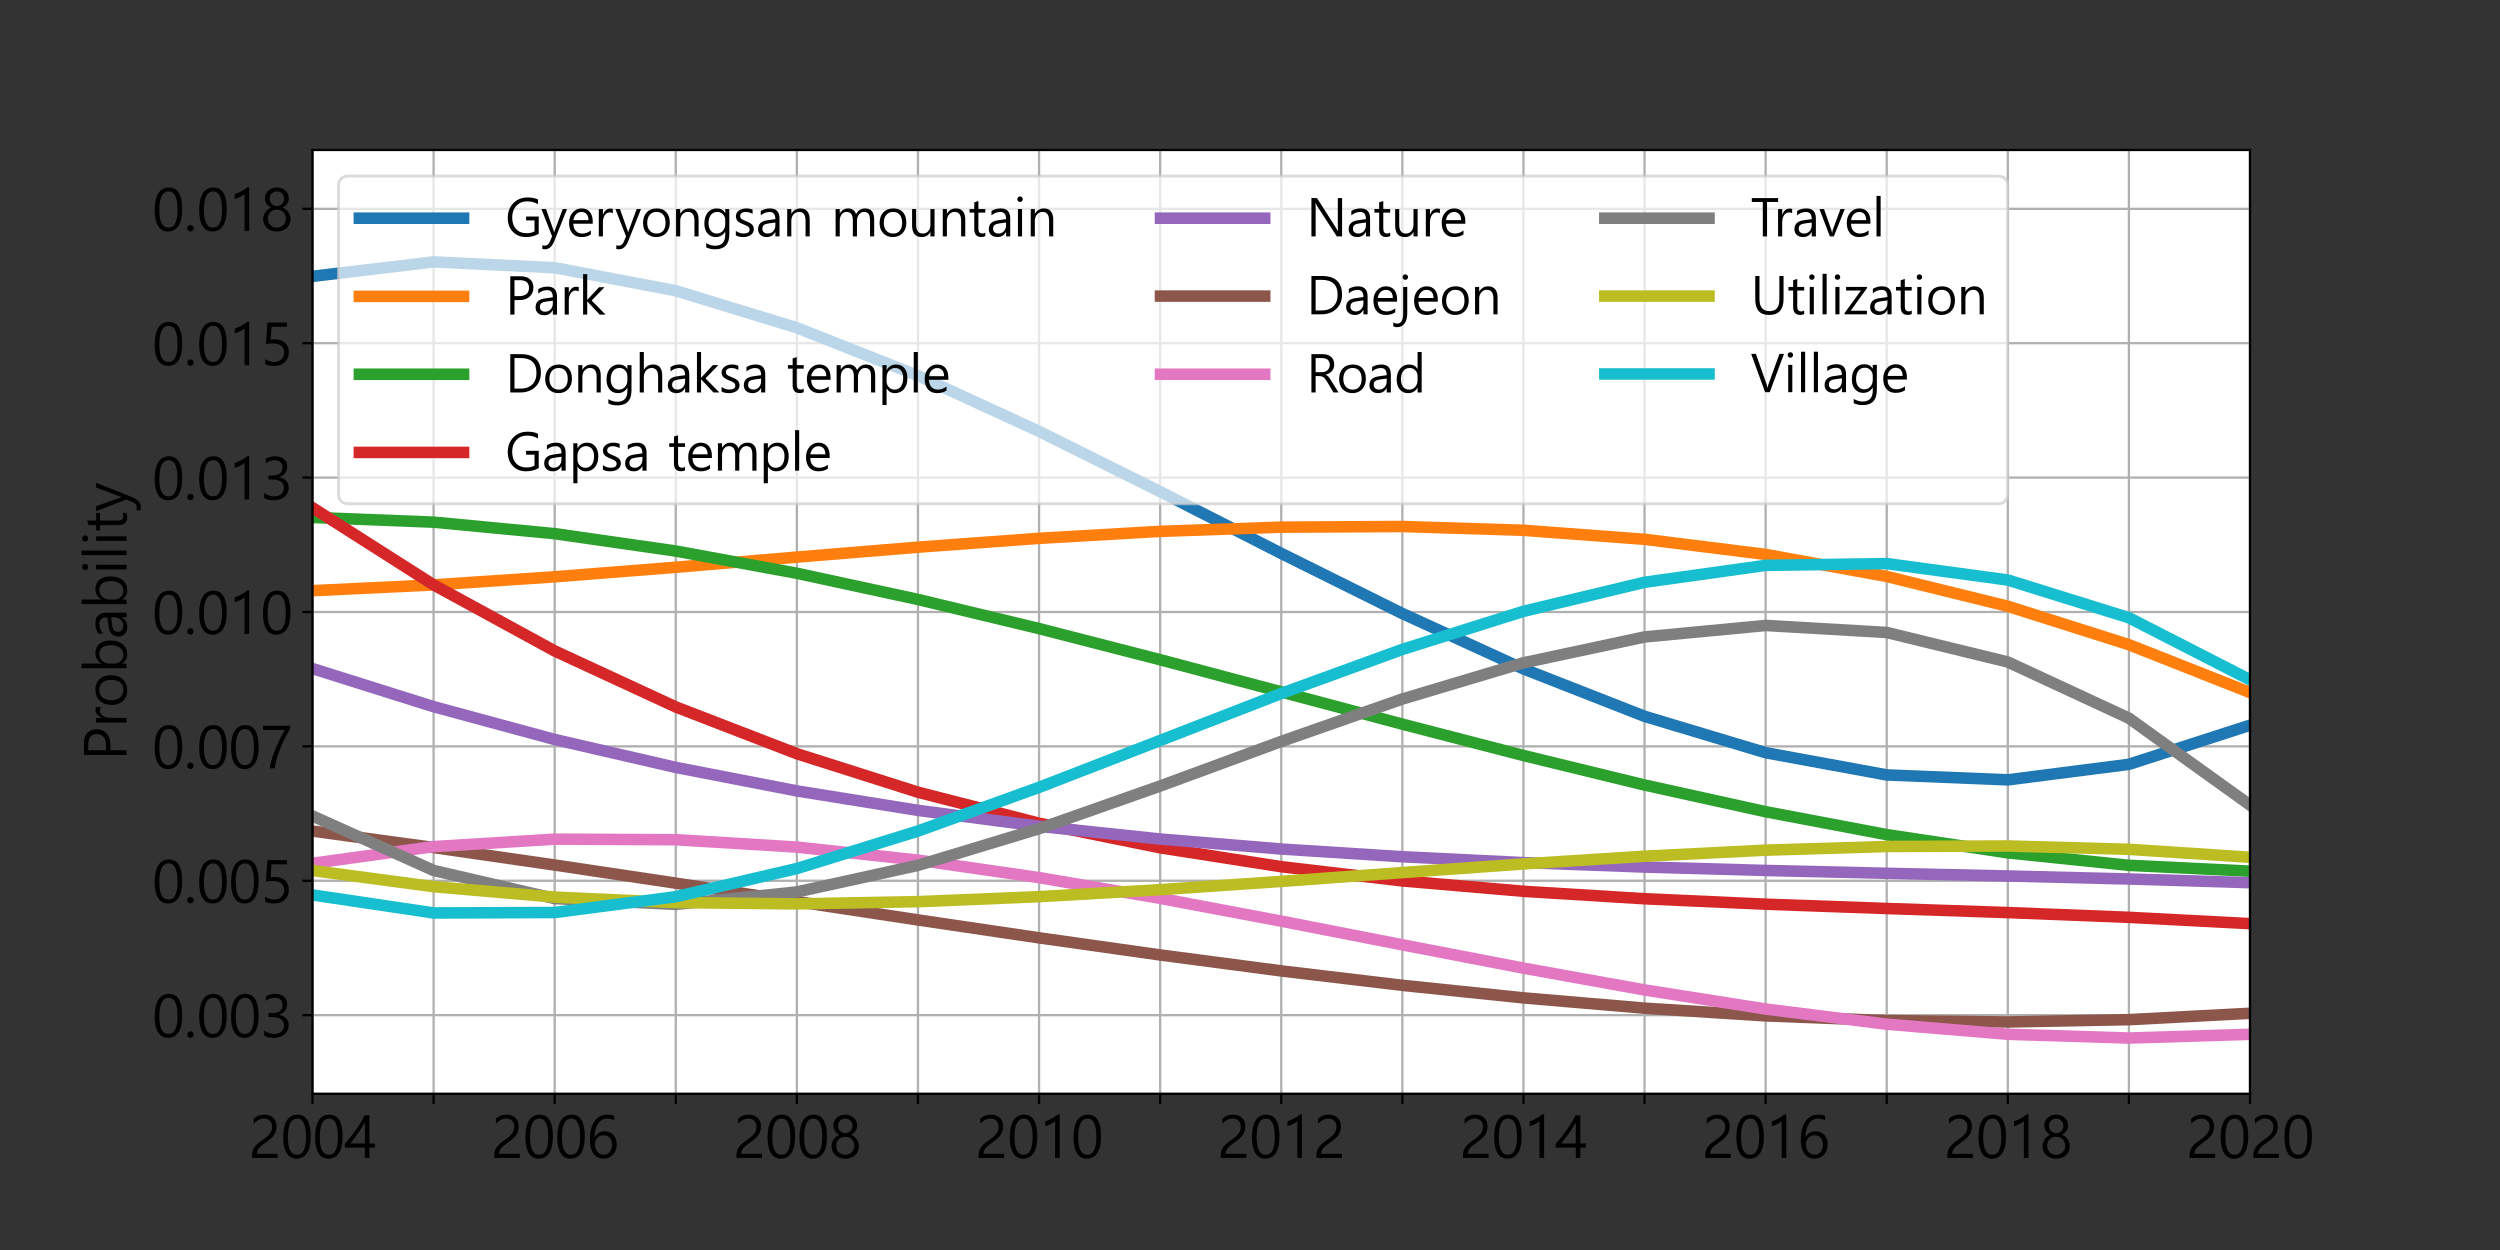 <?xml version="1.0" encoding="utf-8" standalone="no"?>
<!DOCTYPE svg PUBLIC "-//W3C//DTD SVG 1.1//EN"
  "http://www.w3.org/Graphics/SVG/1.1/DTD/svg11.dtd">
<svg xmlns:xlink="http://www.w3.org/1999/xlink" width="864pt" height="432pt" viewBox="0 0 864 432" xmlns="http://www.w3.org/2000/svg" version="1.1">
 <rect x="0" y="0" width="864" height="432" fill="#333333" stroke="none"/>
 <defs>
  <style type="text/css">*{stroke-linejoin: round; stroke-linecap: butt}</style>
 </defs>
 <g id="figure_1">
  <g id="patch_1">
   <path d="M 0 432 
L 864 432 
L 864 0 
L 0 0 
L 0 432 
z
" style="fill: none"/>
  </g>
  <g id="axes_1">
   <g id="patch_2">
    <path d="M 108 378 
L 777.6 378 
L 777.6 51.84 
L 108 51.84 
z
" style="fill: #ffffff"/>
   </g>
   <g id="matplotlib.axis_1">
    <g id="xtick_1">
     <g id="line2d_1">
      <path d="M 108 378 
L 108 51.84 
" clip-path="url(#p8030ba2016)" style="fill: none; stroke: #b0b0b0; stroke-width: 0.8; stroke-linecap: square"/>
     </g>
     <g id="line2d_2">
      <defs>
       <path id="m1c6e6c4abb" d="M 0 0 
L 0 3.5 
" style="stroke: #000000; stroke-width: 0.8"/>
      </defs>
      <g>
       <use xlink:href="#m1c6e6c4abb" x="108" y="378" style="stroke: #000000; stroke-width: 0.8"/>
      </g>
     </g>
     <g id="text_1">
      <!-- 2004 -->
      <g transform="translate(85.969 400.184)scale(0.2 -0.2)">
       <defs>
        <path id="MalgunGothic-32" d="M 2519 3372 
Q 2519 3784 2275 4018 
Q 2031 4253 1628 4253 
Q 1341 4253 1053 4104 
Q 766 3956 534 3697 
L 534 4234 
Q 981 4675 1691 4675 
Q 2281 4675 2642 4334 
Q 3003 3994 3003 3416 
Q 3003 2919 2772 2545 
Q 2541 2172 1984 1775 
Q 1459 1406 1254 1215 
Q 1050 1025 967 854 
Q 884 684 884 450 
L 3116 450 
L 3116 0 
L 356 0 
L 356 225 
Q 356 603 461 870 
Q 566 1138 811 1392 
Q 1056 1647 1597 2022 
Q 2091 2363 2305 2670 
Q 2519 2978 2519 3372 
z
" transform="scale(0.016)"/>
        <path id="MalgunGothic-30" d="M 278 2206 
Q 278 3425 675 4050 
Q 1072 4675 1819 4675 
Q 3253 4675 3253 2319 
Q 3253 1156 2854 539 
Q 2456 -78 1716 -78 
Q 1016 -78 647 520 
Q 278 1119 278 2206 
z
M 784 2231 
Q 784 344 1769 344 
Q 2747 344 2747 2259 
Q 2747 4250 1794 4250 
Q 784 4250 784 2231 
z
" transform="scale(0.016)"/>
        <path id="MalgunGothic-34" d="M 2703 4600 
L 2703 1563 
L 3309 1563 
L 3309 1113 
L 2703 1113 
L 2703 0 
L 2213 0 
L 2213 1113 
L 50 1113 
L 50 1534 
Q 728 2297 1295 3109 
Q 1863 3922 2172 4600 
L 2703 4600 
z
M 625 1563 
L 2213 1563 
L 2213 3831 
Q 1613 2788 959 1981 
L 625 1563 
z
" transform="scale(0.016)"/>
       </defs>
       <use xlink:href="#MalgunGothic-32"/>
       <use xlink:href="#MalgunGothic-30" x="55.078"/>
       <use xlink:href="#MalgunGothic-30" x="110.156"/>
       <use xlink:href="#MalgunGothic-34" x="165.234"/>
      </g>
     </g>
    </g>
    <g id="xtick_2">
     <g id="line2d_3">
      <path d="M 149.85 378 
L 149.85 51.84 
" clip-path="url(#p8030ba2016)" style="fill: none; stroke: #b0b0b0; stroke-width: 0.8; stroke-linecap: square"/>
     </g>
     <g id="line2d_4">
      <g>
       <use xlink:href="#m1c6e6c4abb" x="149.85" y="378" style="stroke: #000000; stroke-width: 0.8"/>
      </g>
     </g>
    </g>
    <g id="xtick_3">
     <g id="line2d_5">
      <path d="M 191.7 378 
L 191.7 51.84 
" clip-path="url(#p8030ba2016)" style="fill: none; stroke: #b0b0b0; stroke-width: 0.8; stroke-linecap: square"/>
     </g>
     <g id="line2d_6">
      <g>
       <use xlink:href="#m1c6e6c4abb" x="191.7" y="378" style="stroke: #000000; stroke-width: 0.8"/>
      </g>
     </g>
     <g id="text_2">
      <!-- 2006 -->
      <g transform="translate(169.669 400.184)scale(0.2 -0.2)">
       <defs>
        <path id="MalgunGothic-36" d="M 2981 4069 
Q 2619 4250 2228 4250 
Q 1591 4250 1228 3689 
Q 866 3128 869 2213 
L 884 2213 
Q 1203 2872 1938 2872 
Q 2547 2872 2903 2478 
Q 3259 2084 3259 1450 
Q 3259 797 2857 359 
Q 2456 -78 1825 -78 
Q 1116 -78 736 478 
Q 356 1034 356 2019 
Q 356 3181 847 3928 
Q 1338 4675 2222 4675 
Q 2700 4675 2981 4544 
L 2981 4069 
z
M 906 1506 
Q 906 1022 1165 683 
Q 1425 344 1844 344 
Q 2247 344 2498 645 
Q 2750 947 2750 1388 
Q 2750 1888 2509 2167 
Q 2269 2447 1838 2447 
Q 1444 2447 1175 2173 
Q 906 1900 906 1506 
z
" transform="scale(0.016)"/>
       </defs>
       <use xlink:href="#MalgunGothic-32"/>
       <use xlink:href="#MalgunGothic-30" x="55.078"/>
       <use xlink:href="#MalgunGothic-30" x="110.156"/>
       <use xlink:href="#MalgunGothic-36" x="165.234"/>
      </g>
     </g>
    </g>
    <g id="xtick_4">
     <g id="line2d_7">
      <path d="M 233.55 378 
L 233.55 51.84 
" clip-path="url(#p8030ba2016)" style="fill: none; stroke: #b0b0b0; stroke-width: 0.8; stroke-linecap: square"/>
     </g>
     <g id="line2d_8">
      <g>
       <use xlink:href="#m1c6e6c4abb" x="233.55" y="378" style="stroke: #000000; stroke-width: 0.8"/>
      </g>
     </g>
    </g>
    <g id="xtick_5">
     <g id="line2d_9">
      <path d="M 275.4 378 
L 275.4 51.84 
" clip-path="url(#p8030ba2016)" style="fill: none; stroke: #b0b0b0; stroke-width: 0.8; stroke-linecap: square"/>
     </g>
     <g id="line2d_10">
      <g>
       <use xlink:href="#m1c6e6c4abb" x="275.4" y="378" style="stroke: #000000; stroke-width: 0.8"/>
      </g>
     </g>
     <g id="text_3">
      <!-- 2008 -->
      <g transform="translate(253.369 400.184)scale(0.2 -0.2)">
       <defs>
        <path id="MalgunGothic-38" d="M 303 1281 
Q 303 1669 539 2011 
Q 775 2353 1153 2494 
Q 856 2647 675 2915 
Q 494 3184 494 3500 
Q 494 3828 659 4098 
Q 825 4369 1122 4522 
Q 1419 4675 1778 4675 
Q 2334 4675 2700 4342 
Q 3066 4009 3066 3500 
Q 3066 3181 2881 2914 
Q 2697 2647 2413 2494 
Q 2788 2350 3022 2009 
Q 3256 1669 3256 1281 
Q 3256 672 2843 297 
Q 2431 -78 1778 -78 
Q 1131 -78 717 301 
Q 303 681 303 1281 
z
M 809 1328 
Q 809 878 1081 611 
Q 1353 344 1781 344 
Q 2206 344 2482 619 
Q 2759 894 2759 1328 
Q 2759 1731 2482 2011 
Q 2206 2291 1781 2291 
Q 1372 2291 1090 2020 
Q 809 1750 809 1328 
z
M 1003 3459 
Q 1003 3125 1234 2900 
Q 1466 2675 1781 2675 
Q 2097 2675 2330 2900 
Q 2563 3125 2563 3459 
Q 2563 3803 2341 4026 
Q 2119 4250 1781 4250 
Q 1450 4250 1226 4029 
Q 1003 3809 1003 3459 
z
" transform="scale(0.016)"/>
       </defs>
       <use xlink:href="#MalgunGothic-32"/>
       <use xlink:href="#MalgunGothic-30" x="55.078"/>
       <use xlink:href="#MalgunGothic-30" x="110.156"/>
       <use xlink:href="#MalgunGothic-38" x="165.234"/>
      </g>
     </g>
    </g>
    <g id="xtick_6">
     <g id="line2d_11">
      <path d="M 317.25 378 
L 317.25 51.84 
" clip-path="url(#p8030ba2016)" style="fill: none; stroke: #b0b0b0; stroke-width: 0.8; stroke-linecap: square"/>
     </g>
     <g id="line2d_12">
      <g>
       <use xlink:href="#m1c6e6c4abb" x="317.25" y="378" style="stroke: #000000; stroke-width: 0.8"/>
      </g>
     </g>
    </g>
    <g id="xtick_7">
     <g id="line2d_13">
      <path d="M 359.1 378 
L 359.1 51.84 
" clip-path="url(#p8030ba2016)" style="fill: none; stroke: #b0b0b0; stroke-width: 0.8; stroke-linecap: square"/>
     </g>
     <g id="line2d_14">
      <g>
       <use xlink:href="#m1c6e6c4abb" x="359.1" y="378" style="stroke: #000000; stroke-width: 0.8"/>
      </g>
     </g>
     <g id="text_4">
      <!-- 2010 -->
      <g transform="translate(337.069 400.184)scale(0.2 -0.2)">
       <defs>
        <path id="MalgunGothic-31" d="M 2231 0 
L 1734 0 
L 1734 3972 
Q 1591 3828 1266 3661 
Q 941 3494 672 3428 
L 672 3959 
Q 1016 4056 1409 4275 
Q 1803 4494 2031 4700 
L 2231 4700 
L 2231 0 
z
" transform="scale(0.016)"/>
       </defs>
       <use xlink:href="#MalgunGothic-32"/>
       <use xlink:href="#MalgunGothic-30" x="55.078"/>
       <use xlink:href="#MalgunGothic-31" x="110.156"/>
       <use xlink:href="#MalgunGothic-30" x="165.234"/>
      </g>
     </g>
    </g>
    <g id="xtick_8">
     <g id="line2d_15">
      <path d="M 400.95 378 
L 400.95 51.84 
" clip-path="url(#p8030ba2016)" style="fill: none; stroke: #b0b0b0; stroke-width: 0.8; stroke-linecap: square"/>
     </g>
     <g id="line2d_16">
      <g>
       <use xlink:href="#m1c6e6c4abb" x="400.95" y="378" style="stroke: #000000; stroke-width: 0.8"/>
      </g>
     </g>
    </g>
    <g id="xtick_9">
     <g id="line2d_17">
      <path d="M 442.8 378 
L 442.8 51.84 
" clip-path="url(#p8030ba2016)" style="fill: none; stroke: #b0b0b0; stroke-width: 0.8; stroke-linecap: square"/>
     </g>
     <g id="line2d_18">
      <g>
       <use xlink:href="#m1c6e6c4abb" x="442.8" y="378" style="stroke: #000000; stroke-width: 0.8"/>
      </g>
     </g>
     <g id="text_5">
      <!-- 2012 -->
      <g transform="translate(420.769 400.184)scale(0.2 -0.2)">
       <use xlink:href="#MalgunGothic-32"/>
       <use xlink:href="#MalgunGothic-30" x="55.078"/>
       <use xlink:href="#MalgunGothic-31" x="110.156"/>
       <use xlink:href="#MalgunGothic-32" x="165.234"/>
      </g>
     </g>
    </g>
    <g id="xtick_10">
     <g id="line2d_19">
      <path d="M 484.65 378 
L 484.65 51.84 
" clip-path="url(#p8030ba2016)" style="fill: none; stroke: #b0b0b0; stroke-width: 0.8; stroke-linecap: square"/>
     </g>
     <g id="line2d_20">
      <g>
       <use xlink:href="#m1c6e6c4abb" x="484.65" y="378" style="stroke: #000000; stroke-width: 0.8"/>
      </g>
     </g>
    </g>
    <g id="xtick_11">
     <g id="line2d_21">
      <path d="M 526.5 378 
L 526.5 51.84 
" clip-path="url(#p8030ba2016)" style="fill: none; stroke: #b0b0b0; stroke-width: 0.8; stroke-linecap: square"/>
     </g>
     <g id="line2d_22">
      <g>
       <use xlink:href="#m1c6e6c4abb" x="526.5" y="378" style="stroke: #000000; stroke-width: 0.8"/>
      </g>
     </g>
     <g id="text_6">
      <!-- 2014 -->
      <g transform="translate(504.469 400.184)scale(0.2 -0.2)">
       <use xlink:href="#MalgunGothic-32"/>
       <use xlink:href="#MalgunGothic-30" x="55.078"/>
       <use xlink:href="#MalgunGothic-31" x="110.156"/>
       <use xlink:href="#MalgunGothic-34" x="165.234"/>
      </g>
     </g>
    </g>
    <g id="xtick_12">
     <g id="line2d_23">
      <path d="M 568.35 378 
L 568.35 51.84 
" clip-path="url(#p8030ba2016)" style="fill: none; stroke: #b0b0b0; stroke-width: 0.8; stroke-linecap: square"/>
     </g>
     <g id="line2d_24">
      <g>
       <use xlink:href="#m1c6e6c4abb" x="568.35" y="378" style="stroke: #000000; stroke-width: 0.8"/>
      </g>
     </g>
    </g>
    <g id="xtick_13">
     <g id="line2d_25">
      <path d="M 610.2 378 
L 610.2 51.84 
" clip-path="url(#p8030ba2016)" style="fill: none; stroke: #b0b0b0; stroke-width: 0.8; stroke-linecap: square"/>
     </g>
     <g id="line2d_26">
      <g>
       <use xlink:href="#m1c6e6c4abb" x="610.2" y="378" style="stroke: #000000; stroke-width: 0.8"/>
      </g>
     </g>
     <g id="text_7">
      <!-- 2016 -->
      <g transform="translate(588.169 400.184)scale(0.2 -0.2)">
       <use xlink:href="#MalgunGothic-32"/>
       <use xlink:href="#MalgunGothic-30" x="55.078"/>
       <use xlink:href="#MalgunGothic-31" x="110.156"/>
       <use xlink:href="#MalgunGothic-36" x="165.234"/>
      </g>
     </g>
    </g>
    <g id="xtick_14">
     <g id="line2d_27">
      <path d="M 652.05 378 
L 652.05 51.84 
" clip-path="url(#p8030ba2016)" style="fill: none; stroke: #b0b0b0; stroke-width: 0.8; stroke-linecap: square"/>
     </g>
     <g id="line2d_28">
      <g>
       <use xlink:href="#m1c6e6c4abb" x="652.05" y="378" style="stroke: #000000; stroke-width: 0.8"/>
      </g>
     </g>
    </g>
    <g id="xtick_15">
     <g id="line2d_29">
      <path d="M 693.9 378 
L 693.9 51.84 
" clip-path="url(#p8030ba2016)" style="fill: none; stroke: #b0b0b0; stroke-width: 0.8; stroke-linecap: square"/>
     </g>
     <g id="line2d_30">
      <g>
       <use xlink:href="#m1c6e6c4abb" x="693.9" y="378" style="stroke: #000000; stroke-width: 0.8"/>
      </g>
     </g>
     <g id="text_8">
      <!-- 2018 -->
      <g transform="translate(671.869 400.184)scale(0.2 -0.2)">
       <use xlink:href="#MalgunGothic-32"/>
       <use xlink:href="#MalgunGothic-30" x="55.078"/>
       <use xlink:href="#MalgunGothic-31" x="110.156"/>
       <use xlink:href="#MalgunGothic-38" x="165.234"/>
      </g>
     </g>
    </g>
    <g id="xtick_16">
     <g id="line2d_31">
      <path d="M 735.75 378 
L 735.75 51.84 
" clip-path="url(#p8030ba2016)" style="fill: none; stroke: #b0b0b0; stroke-width: 0.8; stroke-linecap: square"/>
     </g>
     <g id="line2d_32">
      <g>
       <use xlink:href="#m1c6e6c4abb" x="735.75" y="378" style="stroke: #000000; stroke-width: 0.8"/>
      </g>
     </g>
    </g>
    <g id="xtick_17">
     <g id="line2d_33">
      <path d="M 777.6 378 
L 777.6 51.84 
" clip-path="url(#p8030ba2016)" style="fill: none; stroke: #b0b0b0; stroke-width: 0.8; stroke-linecap: square"/>
     </g>
     <g id="line2d_34">
      <g>
       <use xlink:href="#m1c6e6c4abb" x="777.6" y="378" style="stroke: #000000; stroke-width: 0.8"/>
      </g>
     </g>
     <g id="text_9">
      <!-- 2020 -->
      <g transform="translate(755.569 400.184)scale(0.2 -0.2)">
       <use xlink:href="#MalgunGothic-32"/>
       <use xlink:href="#MalgunGothic-30" x="55.078"/>
       <use xlink:href="#MalgunGothic-32" x="110.156"/>
       <use xlink:href="#MalgunGothic-30" x="165.234"/>
      </g>
     </g>
    </g>
   </g>
   <g id="matplotlib.axis_2">
    <g id="ytick_1">
     <g id="line2d_35">
      <path d="M 108 350.842 
L 777.6 350.842 
" clip-path="url(#p8030ba2016)" style="fill: none; stroke: #b0b0b0; stroke-width: 0.8; stroke-linecap: square"/>
     </g>
     <g id="line2d_36">
      <defs>
       <path id="m4241b41385" d="M 0 0 
L -3.5 0 
" style="stroke: #000000; stroke-width: 0.8"/>
      </defs>
      <g>
       <use xlink:href="#m4241b41385" x="108" y="350.842" style="stroke: #000000; stroke-width: 0.8"/>
      </g>
     </g>
     <g id="text_10">
      <!-- 0.003 -->
      <g transform="translate(52.562 358.434)scale(0.2 -0.2)">
       <defs>
        <path id="MalgunGothic-2e" d="M 356 275 
Q 356 422 459 523 
Q 563 625 700 625 
Q 838 625 941 523 
Q 1044 422 1044 275 
Q 1044 138 942 33 
Q 841 -72 700 -72 
Q 559 -72 457 29 
Q 356 131 356 275 
z
" transform="scale(0.016)"/>
        <path id="MalgunGothic-33" d="M 416 719 
Q 891 344 1478 344 
Q 1959 344 2254 587 
Q 2550 831 2550 1247 
Q 2550 2169 1253 2169 
L 872 2169 
L 872 2591 
L 1234 2591 
Q 2388 2591 2388 3453 
Q 2388 4250 1509 4250 
Q 1022 4250 594 3916 
L 594 4413 
Q 1031 4675 1634 4675 
Q 2184 4675 2539 4372 
Q 2894 4069 2894 3581 
Q 2894 2678 1972 2409 
L 1972 2400 
Q 2469 2356 2764 2053 
Q 3059 1750 3059 1300 
Q 3059 672 2604 297 
Q 2150 -78 1450 -78 
Q 806 -78 416 169 
L 416 719 
z
" transform="scale(0.016)"/>
       </defs>
       <use xlink:href="#MalgunGothic-30"/>
       <use xlink:href="#MalgunGothic-2e" x="55.078"/>
       <use xlink:href="#MalgunGothic-30" x="76.953"/>
       <use xlink:href="#MalgunGothic-30" x="132.031"/>
       <use xlink:href="#MalgunGothic-33" x="187.109"/>
      </g>
     </g>
    </g>
    <g id="ytick_2">
     <g id="line2d_37">
      <path d="M 108 304.396 
L 777.6 304.396 
" clip-path="url(#p8030ba2016)" style="fill: none; stroke: #b0b0b0; stroke-width: 0.8; stroke-linecap: square"/>
     </g>
     <g id="line2d_38">
      <g>
       <use xlink:href="#m4241b41385" x="108" y="304.396" style="stroke: #000000; stroke-width: 0.8"/>
      </g>
     </g>
     <g id="text_11">
      <!-- 0.005 -->
      <g transform="translate(52.562 311.988)scale(0.2 -0.2)">
       <defs>
        <path id="MalgunGothic-35" d="M 3072 1403 
Q 3072 722 2636 322 
Q 2200 -78 1469 -78 
Q 828 -78 516 113 
L 516 650 
Q 994 344 1475 344 
Q 1969 344 2270 630 
Q 2572 916 2572 1372 
Q 2572 1838 2265 2092 
Q 1959 2347 1381 2347 
Q 994 2347 603 2300 
L 759 4600 
L 2869 4600 
L 2869 4147 
L 1206 4147 
L 1106 2763 
Q 1347 2784 1547 2784 
Q 2263 2784 2667 2414 
Q 3072 2044 3072 1403 
z
" transform="scale(0.016)"/>
       </defs>
       <use xlink:href="#MalgunGothic-30"/>
       <use xlink:href="#MalgunGothic-2e" x="55.078"/>
       <use xlink:href="#MalgunGothic-30" x="76.953"/>
       <use xlink:href="#MalgunGothic-30" x="132.031"/>
       <use xlink:href="#MalgunGothic-35" x="187.109"/>
      </g>
     </g>
    </g>
    <g id="ytick_3">
     <g id="line2d_39">
      <path d="M 108 257.95 
L 777.6 257.95 
" clip-path="url(#p8030ba2016)" style="fill: none; stroke: #b0b0b0; stroke-width: 0.8; stroke-linecap: square"/>
     </g>
     <g id="line2d_40">
      <g>
       <use xlink:href="#m4241b41385" x="108" y="257.95" style="stroke: #000000; stroke-width: 0.8"/>
      </g>
     </g>
     <g id="text_12">
      <!-- 0.007 -->
      <g transform="translate(52.562 265.542)scale(0.2 -0.2)">
       <defs>
        <path id="MalgunGothic-37" d="M 3213 4297 
Q 2478 3006 2064 1918 
Q 1650 831 1550 0 
L 1009 0 
Q 1084 531 1290 1176 
Q 1497 1822 1815 2537 
Q 2134 3253 2631 4147 
L 291 4147 
L 291 4600 
L 3213 4600 
L 3213 4297 
z
" transform="scale(0.016)"/>
       </defs>
       <use xlink:href="#MalgunGothic-30"/>
       <use xlink:href="#MalgunGothic-2e" x="55.078"/>
       <use xlink:href="#MalgunGothic-30" x="76.953"/>
       <use xlink:href="#MalgunGothic-30" x="132.031"/>
       <use xlink:href="#MalgunGothic-37" x="187.109"/>
      </g>
     </g>
    </g>
    <g id="ytick_4">
     <g id="line2d_41">
      <path d="M 108 211.504 
L 777.6 211.504 
" clip-path="url(#p8030ba2016)" style="fill: none; stroke: #b0b0b0; stroke-width: 0.8; stroke-linecap: square"/>
     </g>
     <g id="line2d_42">
      <g>
       <use xlink:href="#m4241b41385" x="108" y="211.504" style="stroke: #000000; stroke-width: 0.8"/>
      </g>
     </g>
     <g id="text_13">
      <!-- 0.010 -->
      <g transform="translate(52.562 219.096)scale(0.2 -0.2)">
       <use xlink:href="#MalgunGothic-30"/>
       <use xlink:href="#MalgunGothic-2e" x="55.078"/>
       <use xlink:href="#MalgunGothic-30" x="76.953"/>
       <use xlink:href="#MalgunGothic-31" x="132.031"/>
       <use xlink:href="#MalgunGothic-30" x="187.109"/>
      </g>
     </g>
    </g>
    <g id="ytick_5">
     <g id="line2d_43">
      <path d="M 108 165.058 
L 777.6 165.058 
" clip-path="url(#p8030ba2016)" style="fill: none; stroke: #b0b0b0; stroke-width: 0.8; stroke-linecap: square"/>
     </g>
     <g id="line2d_44">
      <g>
       <use xlink:href="#m4241b41385" x="108" y="165.058" style="stroke: #000000; stroke-width: 0.8"/>
      </g>
     </g>
     <g id="text_14">
      <!-- 0.013 -->
      <g transform="translate(52.562 172.65)scale(0.2 -0.2)">
       <use xlink:href="#MalgunGothic-30"/>
       <use xlink:href="#MalgunGothic-2e" x="55.078"/>
       <use xlink:href="#MalgunGothic-30" x="76.953"/>
       <use xlink:href="#MalgunGothic-31" x="132.031"/>
       <use xlink:href="#MalgunGothic-33" x="187.109"/>
      </g>
     </g>
    </g>
    <g id="ytick_6">
     <g id="line2d_45">
      <path d="M 108 118.611 
L 777.6 118.611 
" clip-path="url(#p8030ba2016)" style="fill: none; stroke: #b0b0b0; stroke-width: 0.8; stroke-linecap: square"/>
     </g>
     <g id="line2d_46">
      <g>
       <use xlink:href="#m4241b41385" x="108" y="118.611" style="stroke: #000000; stroke-width: 0.8"/>
      </g>
     </g>
     <g id="text_15">
      <!-- 0.015 -->
      <g transform="translate(52.562 126.204)scale(0.2 -0.2)">
       <use xlink:href="#MalgunGothic-30"/>
       <use xlink:href="#MalgunGothic-2e" x="55.078"/>
       <use xlink:href="#MalgunGothic-30" x="76.953"/>
       <use xlink:href="#MalgunGothic-31" x="132.031"/>
       <use xlink:href="#MalgunGothic-35" x="187.109"/>
      </g>
     </g>
    </g>
    <g id="ytick_7">
     <g id="line2d_47">
      <path d="M 108 72.165 
L 777.6 72.165 
" clip-path="url(#p8030ba2016)" style="fill: none; stroke: #b0b0b0; stroke-width: 0.8; stroke-linecap: square"/>
     </g>
     <g id="line2d_48">
      <g>
       <use xlink:href="#m4241b41385" x="108" y="72.165" style="stroke: #000000; stroke-width: 0.8"/>
      </g>
     </g>
     <g id="text_16">
      <!-- 0.018 -->
      <g transform="translate(52.562 79.758)scale(0.2 -0.2)">
       <use xlink:href="#MalgunGothic-30"/>
       <use xlink:href="#MalgunGothic-2e" x="55.078"/>
       <use xlink:href="#MalgunGothic-30" x="76.953"/>
       <use xlink:href="#MalgunGothic-31" x="132.031"/>
       <use xlink:href="#MalgunGothic-38" x="187.109"/>
      </g>
     </g>
    </g>
    <g id="text_17">
     <!-- Probability -->
     <g transform="translate(43.728 262.848)rotate(-90)scale(0.2 -0.2)">
      <defs>
       <path id="MalgunGothic-50" d="M 1113 1747 
L 1113 0 
L 609 0 
L 609 4600 
L 1850 4600 
Q 2575 4600 2979 4240 
Q 3384 3881 3384 3231 
Q 3384 2559 2909 2140 
Q 2434 1722 1728 1747 
L 1113 1747 
z
M 1113 4131 
L 1113 2219 
L 1691 2219 
Q 2256 2219 2554 2475 
Q 2853 2731 2853 3206 
Q 2853 4131 1759 4131 
L 1113 4131 
z
" transform="scale(0.016)"/>
       <path id="MalgunGothic-72" d="M 2225 2775 
Q 2084 2881 1828 2881 
Q 1491 2881 1262 2553 
Q 1034 2225 1034 1681 
L 1034 0 
L 538 0 
L 538 3284 
L 1034 3284 
L 1034 2603 
L 1047 2603 
Q 1159 2950 1389 3145 
Q 1619 3341 1903 3341 
Q 2109 3341 2225 3297 
L 2225 2775 
z
" transform="scale(0.016)"/>
       <path id="MalgunGothic-6f" d="M 316 1600 
Q 316 2419 761 2889 
Q 1206 3359 1978 3359 
Q 2697 3359 3111 2907 
Q 3525 2456 3525 1650 
Q 3525 869 3078 395 
Q 2631 -78 1900 -78 
Q 1184 -78 750 384 
Q 316 847 316 1600 
z
M 819 1622 
Q 819 1041 1123 692 
Q 1428 344 1934 344 
Q 2459 344 2739 680 
Q 3019 1016 3019 1634 
Q 3019 2256 2737 2598 
Q 2456 2941 1934 2941 
Q 1425 2941 1122 2587 
Q 819 2234 819 1622 
z
" transform="scale(0.016)"/>
       <path id="MalgunGothic-62" d="M 1034 481 
L 1034 0 
L 538 0 
L 538 4859 
L 1034 4859 
L 1034 2703 
L 1047 2703 
Q 1438 3359 2184 3359 
Q 2813 3359 3173 2917 
Q 3534 2475 3534 1738 
Q 3534 906 3126 414 
Q 2719 -78 2034 -78 
Q 1384 -78 1047 481 
L 1034 481 
z
M 1034 1334 
Q 1034 922 1307 633 
Q 1581 344 1991 344 
Q 2475 344 2751 716 
Q 3028 1088 3028 1753 
Q 3028 2303 2767 2622 
Q 2506 2941 2072 2941 
Q 1616 2941 1325 2616 
Q 1034 2291 1034 1803 
L 1034 1334 
z
" transform="scale(0.016)"/>
       <path id="MalgunGothic-61" d="M 616 3050 
Q 1097 3359 1722 3359 
Q 2866 3359 2866 2147 
L 2866 0 
L 2369 0 
L 2369 516 
L 2350 516 
Q 2009 -78 1341 -78 
Q 859 -78 576 180 
Q 294 438 294 869 
Q 294 1784 1375 1934 
L 2366 2078 
Q 2366 2934 1684 2934 
Q 1084 2934 616 2525 
L 616 3050 
z
M 1563 1559 
Q 1178 1509 993 1371 
Q 809 1234 809 903 
Q 809 653 986 500 
Q 1163 347 1450 347 
Q 1847 347 2106 628 
Q 2366 909 2366 1334 
L 2366 1666 
L 1563 1559 
z
" transform="scale(0.016)"/>
       <path id="MalgunGothic-69" d="M 472 4466 
Q 472 4606 565 4701 
Q 659 4797 794 4797 
Q 934 4797 1029 4700 
Q 1125 4603 1125 4466 
Q 1125 4325 1029 4231 
Q 934 4138 794 4138 
Q 659 4138 565 4230 
Q 472 4322 472 4466 
z
M 541 0 
L 541 3284 
L 1034 3284 
L 1034 0 
L 541 0 
z
" transform="scale(0.016)"/>
       <path id="MalgunGothic-6c" d="M 541 0 
L 541 4859 
L 1034 4859 
L 1034 0 
L 541 0 
z
" transform="scale(0.016)"/>
       <path id="MalgunGothic-74" d="M 2031 31 
Q 1844 -72 1553 -72 
Q 706 -72 706 881 
L 706 2856 
L 138 2856 
L 138 3284 
L 706 3284 
L 706 4091 
L 1200 4250 
L 1200 3284 
L 2031 3284 
L 2031 2856 
L 1200 2856 
L 1200 972 
Q 1200 625 1315 487 
Q 1431 350 1691 350 
Q 1888 350 2031 459 
L 2031 31 
z
" transform="scale(0.016)"/>
       <path id="MalgunGothic-79" d="M 3119 3284 
L 1597 -544 
Q 1197 -1547 481 -1547 
Q 313 -1547 156 -1509 
L 156 -1056 
Q 316 -1109 459 -1109 
Q 859 -1109 1059 -628 
L 1328 6 
L 47 3284 
L 597 3284 
L 1503 722 
Q 1513 697 1572 488 
L 1588 488 
L 1650 716 
L 2603 3284 
L 3119 3284 
z
" transform="scale(0.016)"/>
      </defs>
      <use xlink:href="#MalgunGothic-50"/>
      <use xlink:href="#MalgunGothic-72" x="57.08"/>
      <use xlink:href="#MalgunGothic-6f" x="91.057"/>
      <use xlink:href="#MalgunGothic-62" x="150.969"/>
      <use xlink:href="#MalgunGothic-61" x="209.652"/>
      <use xlink:href="#MalgunGothic-62" x="261.654"/>
      <use xlink:href="#MalgunGothic-69" x="321.713"/>
      <use xlink:href="#MalgunGothic-6c" x="346.322"/>
      <use xlink:href="#MalgunGothic-69" x="370.932"/>
      <use xlink:href="#MalgunGothic-74" x="395.541"/>
      <use xlink:href="#MalgunGothic-79" x="430.014"/>
     </g>
    </g>
   </g>
   <g id="line2d_49">
    <path d="M 108 95.493 
L 149.85 90.508 
L 191.7 92.533 
L 233.55 100.485 
L 275.4 113.281 
L 317.25 129.84 
L 359.1 149.077 
L 400.95 169.911 
L 442.8 191.26 
L 484.65 212.039 
L 526.5 231.167 
L 568.35 247.562 
L 610.2 260.139 
L 652.05 267.817 
L 693.9 269.514 
L 735.75 264.146 
L 777.6 250.63 
" clip-path="url(#p8030ba2016)" style="fill: none; stroke: #1f77b4; stroke-width: 4; stroke-linecap: square"/>
   </g>
   <g id="line2d_50">
    <path d="M 108 204.139 
L 149.85 202.135 
L 191.7 199.34 
L 233.55 196.044 
L 275.4 192.537 
L 317.25 189.107 
L 359.1 186.046 
L 400.95 183.641 
L 442.8 182.183 
L 484.65 181.962 
L 526.5 183.266 
L 568.35 186.385 
L 610.2 191.61 
L 652.05 199.228 
L 693.9 209.531 
L 735.75 222.807 
L 777.6 239.347 
" clip-path="url(#p8030ba2016)" style="fill: none; stroke: #ff7f0e; stroke-width: 4; stroke-linecap: square"/>
   </g>
   <g id="line2d_51">
    <path d="M 108 178.83 
L 149.85 180.457 
L 191.7 184.438 
L 233.55 190.44 
L 275.4 198.13 
L 317.25 207.175 
L 359.1 217.244 
L 400.95 228.004 
L 442.8 239.122 
L 484.65 250.267 
L 526.5 261.105 
L 568.35 271.304 
L 610.2 280.532 
L 652.05 288.456 
L 693.9 294.744 
L 735.75 299.063 
L 777.6 301.082 
" clip-path="url(#p8030ba2016)" style="fill: none; stroke: #2ca02c; stroke-width: 4; stroke-linecap: square"/>
   </g>
   <g id="line2d_52">
    <path d="M 108 175.476 
L 149.85 202.126 
L 191.7 224.972 
L 233.55 244.324 
L 275.4 260.492 
L 317.25 273.787 
L 359.1 284.519 
L 400.95 293 
L 442.8 299.539 
L 484.65 304.447 
L 526.5 308.035 
L 568.35 310.612 
L 610.2 312.49 
L 652.05 313.979 
L 693.9 315.389 
L 735.75 317.031 
L 777.6 319.215 
" clip-path="url(#p8030ba2016)" style="fill: none; stroke: #d62728; stroke-width: 4; stroke-linecap: square"/>
   </g>
   <g id="line2d_53">
    <path d="M 108 231.062 
L 149.85 244.232 
L 191.7 255.57 
L 233.55 265.223 
L 275.4 273.341 
L 317.25 280.072 
L 359.1 285.565 
L 400.95 289.967 
L 442.8 293.428 
L 484.65 296.097 
L 526.5 298.121 
L 568.35 299.649 
L 610.2 300.831 
L 652.05 301.814 
L 693.9 302.746 
L 735.75 303.778 
L 777.6 305.057 
" clip-path="url(#p8030ba2016)" style="fill: none; stroke: #9467bd; stroke-width: 4; stroke-linecap: square"/>
   </g>
   <g id="line2d_54">
    <path d="M 108 287.216 
L 149.85 292.911 
L 191.7 298.956 
L 233.55 305.224 
L 275.4 311.591 
L 317.25 317.933 
L 359.1 324.123 
L 400.95 330.036 
L 442.8 335.549 
L 484.65 340.535 
L 526.5 344.869 
L 568.35 348.427 
L 610.2 351.083 
L 652.05 352.712 
L 693.9 353.19 
L 735.75 352.39 
L 777.6 350.189 
" clip-path="url(#p8030ba2016)" style="fill: none; stroke: #8c564b; stroke-width: 4; stroke-linecap: square"/>
   </g>
   <g id="line2d_55">
    <path d="M 108 298.364 
L 149.85 292.594 
L 191.7 290.011 
L 233.55 290.204 
L 275.4 292.76 
L 317.25 297.265 
L 359.1 303.307 
L 400.95 310.474 
L 442.8 318.352 
L 484.65 326.529 
L 526.5 334.591 
L 568.35 342.127 
L 610.2 348.723 
L 652.05 353.967 
L 693.9 357.446 
L 735.75 358.747 
L 777.6 357.458 
" clip-path="url(#p8030ba2016)" style="fill: none; stroke: #e377c2; stroke-width: 4; stroke-linecap: square"/>
   </g>
   <g id="line2d_56">
    <path d="M 108 282 
L 149.85 300.835 
L 191.7 310.549 
L 233.55 312.552 
L 275.4 308.254 
L 317.25 299.064 
L 359.1 286.392 
L 400.95 271.646 
L 442.8 256.238 
L 484.65 241.576 
L 526.5 229.069 
L 568.35 220.128 
L 610.2 216.162 
L 652.05 218.581 
L 693.9 228.793 
L 735.75 248.21 
L 777.6 278.239 
" clip-path="url(#p8030ba2016)" style="fill: none; stroke: #7f7f7f; stroke-width: 4; stroke-linecap: square"/>
   </g>
   <g id="line2d_57">
    <path d="M 108 300.85 
L 149.85 306.432 
L 191.7 310.044 
L 233.55 311.942 
L 275.4 312.38 
L 317.25 311.611 
L 359.1 309.891 
L 400.95 307.472 
L 442.8 304.611 
L 484.65 301.56 
L 526.5 298.575 
L 568.35 295.909 
L 610.2 293.818 
L 652.05 292.554 
L 693.9 292.372 
L 735.75 293.527 
L 777.6 296.274 
" clip-path="url(#p8030ba2016)" style="fill: none; stroke: #bcbd22; stroke-width: 4; stroke-linecap: square"/>
   </g>
   <g id="line2d_58">
    <path d="M 108 309.288 
L 149.85 315.519 
L 191.7 315.37 
L 233.55 309.899 
L 275.4 300.16 
L 317.25 287.211 
L 359.1 272.107 
L 400.95 255.905 
L 442.8 239.661 
L 484.65 224.431 
L 526.5 211.271 
L 568.35 201.238 
L 610.2 195.387 
L 652.05 194.776 
L 693.9 200.459 
L 735.75 213.494 
L 777.6 234.937 
" clip-path="url(#p8030ba2016)" style="fill: none; stroke: #17becf; stroke-width: 4; stroke-linecap: square"/>
   </g>
   <g id="patch_3">
    <path d="M 108 378 
L 108 51.84 
" style="fill: none; stroke: #000000; stroke-width: 0.8; stroke-linejoin: miter; stroke-linecap: square"/>
   </g>
   <g id="patch_4">
    <path d="M 777.6 378 
L 777.6 51.84 
" style="fill: none; stroke: #000000; stroke-width: 0.8; stroke-linejoin: miter; stroke-linecap: square"/>
   </g>
   <g id="patch_5">
    <path d="M 108 378 
L 777.6 378 
" style="fill: none; stroke: #000000; stroke-width: 0.8; stroke-linejoin: miter; stroke-linecap: square"/>
   </g>
   <g id="patch_6">
    <path d="M 108 51.84 
L 777.6 51.84 
" style="fill: none; stroke: #000000; stroke-width: 0.8; stroke-linejoin: miter; stroke-linecap: square"/>
   </g>
   <g id="legend_1">
    <g id="patch_7">
     <path d="M 120.6 174.116 
L 690.269 174.116 
Q 693.869 174.116 693.869 170.516 
L 693.869 64.44 
Q 693.869 60.84 690.269 60.84 
L 120.6 60.84 
Q 117 60.84 117 64.44 
L 117 170.516 
Q 117 174.116 120.6 174.116 
z
" style="fill: #ffffff; opacity: 0.7; stroke: #cccccc; stroke-linejoin: miter"/>
    </g>
    <g id="line2d_59">
     <path d="M 124.2 75.406 
L 142.2 75.406 
L 160.2 75.406 
" style="fill: none; stroke: #1f77b4; stroke-width: 4; stroke-linecap: square"/>
    </g>
    <g id="text_18">
     <!-- Gyeryongsan mountain -->
     <g transform="translate(174.6 81.706)scale(0.18 -0.18)">
      <defs>
       <path id="MalgunGothic-47" d="M 4022 316 
Q 3334 -78 2491 -78 
Q 1525 -78 915 558 
Q 306 1194 306 2238 
Q 306 3303 979 3989 
Q 1653 4675 2681 4675 
Q 3453 4675 3938 4428 
L 3938 3856 
Q 3381 4209 2619 4209 
Q 1838 4209 1338 3671 
Q 838 3134 838 2278 
Q 838 1391 1300 887 
Q 1763 384 2563 384 
Q 3128 384 3516 606 
L 3516 1922 
L 2503 1922 
L 2503 2384 
L 4022 2384 
L 4022 316 
z
" transform="scale(0.016)"/>
       <path id="MalgunGothic-65" d="M 3156 1519 
L 828 1519 
Q 844 950 1133 648 
Q 1422 347 1909 347 
Q 2472 347 2934 719 
L 2934 244 
Q 2494 -78 1794 -78 
Q 1100 -78 708 376 
Q 316 831 316 1634 
Q 316 2381 747 2870 
Q 1178 3359 1816 3359 
Q 2453 3359 2804 2942 
Q 3156 2525 3156 1788 
L 3156 1519 
z
M 2644 1956 
Q 2644 2416 2423 2675 
Q 2203 2934 1809 2934 
Q 1438 2934 1169 2667 
Q 900 2400 834 1956 
L 2644 1956 
z
" transform="scale(0.016)"/>
       <path id="MalgunGothic-6e" d="M 3238 0 
L 2741 0 
L 2741 1875 
Q 2741 2941 1963 2941 
Q 1563 2941 1298 2639 
Q 1034 2338 1034 1872 
L 1034 0 
L 538 0 
L 538 3284 
L 1034 3284 
L 1034 2734 
L 1047 2734 
Q 1416 3359 2125 3359 
Q 2666 3359 2952 3012 
Q 3238 2666 3238 2006 
L 3238 0 
z
" transform="scale(0.016)"/>
       <path id="MalgunGothic-67" d="M 3313 259 
Q 3313 -1547 1603 -1547 
Q 1003 -1547 538 -1313 
L 538 -806 
Q 1088 -1116 1600 -1116 
Q 2822 -1116 2822 194 
L 2822 559 
L 2809 559 
Q 2422 -78 1675 -78 
Q 1066 -78 691 362 
Q 316 803 316 1534 
Q 316 2375 722 2867 
Q 1128 3359 1816 3359 
Q 2484 3359 2809 2822 
L 2822 2822 
L 2822 3284 
L 3313 3284 
L 3313 259 
z
M 2822 1978 
Q 2822 2378 2547 2659 
Q 2272 2941 1878 2941 
Q 1384 2941 1101 2577 
Q 819 2213 819 1572 
Q 819 1016 1092 680 
Q 1366 344 1803 344 
Q 2247 344 2534 666 
Q 2822 988 2822 1478 
L 2822 1978 
z
" transform="scale(0.016)"/>
       <path id="MalgunGothic-73" d="M 331 669 
Q 763 350 1278 350 
Q 1978 350 1978 822 
Q 1978 1025 1825 1158 
Q 1672 1291 1222 1459 
Q 703 1666 520 1878 
Q 338 2091 338 2416 
Q 338 2834 700 3096 
Q 1063 3359 1584 3359 
Q 2003 3359 2341 3213 
L 2341 2697 
Q 1975 2934 1506 2934 
Q 1200 2934 1025 2798 
Q 850 2663 850 2459 
Q 850 2241 979 2125 
Q 1109 2009 1544 1838 
Q 2131 1609 2309 1390 
Q 2488 1172 2488 869 
Q 2488 431 2127 176 
Q 1766 -78 1203 -78 
Q 694 -78 331 122 
L 331 669 
z
" transform="scale(0.016)"/>
       <path id="MalgunGothic-20" transform="scale(0.016)"/>
       <path id="MalgunGothic-6d" d="M 5166 0 
L 4669 0 
L 4669 1884 
Q 4669 2463 4495 2702 
Q 4322 2941 3922 2941 
Q 3584 2941 3342 2623 
Q 3100 2306 3100 1875 
L 3100 0 
L 2606 0 
L 2606 1953 
Q 2606 2941 1844 2941 
Q 1497 2941 1265 2642 
Q 1034 2344 1034 1875 
L 1034 0 
L 538 0 
L 538 3284 
L 1034 3284 
L 1034 2763 
L 1047 2763 
Q 1391 3359 2063 3359 
Q 2381 3359 2636 3176 
Q 2891 2994 2991 2675 
Q 3356 3359 4081 3359 
Q 5166 3359 5166 2022 
L 5166 0 
z
" transform="scale(0.016)"/>
       <path id="MalgunGothic-75" d="M 3166 0 
L 2669 0 
L 2669 519 
L 2656 519 
Q 2331 -78 1644 -78 
Q 469 -78 469 1322 
L 469 3284 
L 959 3284 
L 959 1403 
Q 959 344 1766 344 
Q 2159 344 2414 636 
Q 2669 928 2669 1394 
L 2669 3284 
L 3166 3284 
L 3166 0 
z
" transform="scale(0.016)"/>
      </defs>
      <use xlink:href="#MalgunGothic-47"/>
      <use xlink:href="#MalgunGothic-79" x="68.791"/>
      <use xlink:href="#MalgunGothic-65" x="117.559"/>
      <use xlink:href="#MalgunGothic-72" x="171.074"/>
      <use xlink:href="#MalgunGothic-79" x="210.801"/>
      <use xlink:href="#MalgunGothic-6f" x="259.568"/>
      <use xlink:href="#MalgunGothic-6e" x="319.48"/>
      <use xlink:href="#MalgunGothic-67" x="377.293"/>
      <use xlink:href="#MalgunGothic-73" x="437.498"/>
      <use xlink:href="#MalgunGothic-61" x="480.809"/>
      <use xlink:href="#MalgunGothic-6e" x="532.811"/>
      <use xlink:href="#MalgunGothic-20" x="590.623"/>
      <use xlink:href="#MalgunGothic-6d" x="625.779"/>
      <use xlink:href="#MalgunGothic-6f" x="713.768"/>
      <use xlink:href="#MalgunGothic-75" x="773.68"/>
      <use xlink:href="#MalgunGothic-6e" x="831.492"/>
      <use xlink:href="#MalgunGothic-74" x="889.305"/>
      <use xlink:href="#MalgunGothic-61" x="923.777"/>
      <use xlink:href="#MalgunGothic-69" x="975.779"/>
      <use xlink:href="#MalgunGothic-6e" x="1000.389"/>
     </g>
    </g>
    <g id="line2d_60">
     <path d="M 124.2 102.423 
L 142.2 102.423 
L 160.2 102.423 
" style="fill: none; stroke: #ff7f0e; stroke-width: 4; stroke-linecap: square"/>
    </g>
    <g id="text_19">
     <!-- Park -->
     <g transform="translate(174.6 108.723)scale(0.18 -0.18)">
      <defs>
       <path id="MalgunGothic-6b" d="M 3228 0 
L 2525 0 
L 1047 1575 
L 1034 1575 
L 1034 0 
L 538 0 
L 538 4859 
L 1034 4859 
L 1034 1778 
L 1047 1778 
L 2450 3284 
L 3106 3284 
L 1563 1694 
L 3228 0 
z
" transform="scale(0.016)"/>
      </defs>
      <use xlink:href="#MalgunGothic-50"/>
      <use xlink:href="#MalgunGothic-61" x="53.58"/>
      <use xlink:href="#MalgunGothic-72" x="105.582"/>
      <use xlink:href="#MalgunGothic-6b" x="140.934"/>
     </g>
    </g>
    <g id="line2d_61">
     <path d="M 124.2 129.344 
L 142.2 129.344 
L 160.2 129.344 
" style="fill: none; stroke: #2ca02c; stroke-width: 4; stroke-linecap: square"/>
    </g>
    <g id="text_20">
     <!-- Donghaksa temple -->
     <g transform="translate(174.6 135.644)scale(0.18 -0.18)">
      <defs>
       <path id="MalgunGothic-44" d="M 609 0 
L 609 4600 
L 1856 4600 
Q 4281 4600 4281 2356 
Q 4281 1288 3587 644 
Q 2894 0 1800 0 
L 609 0 
z
M 1113 4134 
L 1113 463 
L 1813 463 
Q 2734 463 3243 958 
Q 3753 1453 3753 2344 
Q 3753 4134 1844 4134 
L 1113 4134 
z
" transform="scale(0.016)"/>
       <path id="MalgunGothic-68" d="M 3238 0 
L 2744 0 
L 2744 1894 
Q 2744 2941 1963 2941 
Q 1572 2941 1303 2637 
Q 1034 2334 1034 1859 
L 1034 0 
L 538 0 
L 538 4859 
L 1034 4859 
L 1034 2734 
L 1047 2734 
Q 1425 3359 2128 3359 
Q 3238 3359 3238 2022 
L 3238 0 
z
" transform="scale(0.016)"/>
       <path id="MalgunGothic-70" d="M 1034 481 
L 1034 -1513 
L 538 -1513 
L 538 3284 
L 1034 3284 
L 1034 2703 
L 1047 2703 
Q 1438 3359 2184 3359 
Q 2809 3359 3171 2920 
Q 3534 2481 3534 1738 
Q 3534 906 3126 414 
Q 2719 -78 2034 -78 
Q 1394 -78 1047 481 
L 1034 481 
z
M 1034 1331 
Q 1034 922 1307 633 
Q 1581 344 1991 344 
Q 2475 344 2751 716 
Q 3028 1088 3028 1753 
Q 3028 2300 2767 2620 
Q 2506 2941 2072 2941 
Q 1619 2941 1326 2619 
Q 1034 2297 1034 1806 
L 1034 1331 
z
" transform="scale(0.016)"/>
      </defs>
      <use xlink:href="#MalgunGothic-44"/>
      <use xlink:href="#MalgunGothic-6f" x="71.729"/>
      <use xlink:href="#MalgunGothic-6e" x="131.641"/>
      <use xlink:href="#MalgunGothic-67" x="189.453"/>
      <use xlink:href="#MalgunGothic-68" x="249.658"/>
      <use xlink:href="#MalgunGothic-61" x="307.52"/>
      <use xlink:href="#MalgunGothic-6b" x="359.521"/>
      <use xlink:href="#MalgunGothic-73" x="410.107"/>
      <use xlink:href="#MalgunGothic-61" x="453.418"/>
      <use xlink:href="#MalgunGothic-20" x="505.42"/>
      <use xlink:href="#MalgunGothic-74" x="540.576"/>
      <use xlink:href="#MalgunGothic-65" x="574.174"/>
      <use xlink:href="#MalgunGothic-6d" x="627.689"/>
      <use xlink:href="#MalgunGothic-70" x="715.678"/>
      <use xlink:href="#MalgunGothic-6c" x="775.736"/>
      <use xlink:href="#MalgunGothic-65" x="800.346"/>
     </g>
    </g>
    <g id="line2d_62">
     <path d="M 124.2 156.361 
L 142.2 156.361 
L 160.2 156.361 
" style="fill: none; stroke: #d62728; stroke-width: 4; stroke-linecap: square"/>
    </g>
    <g id="text_21">
     <!-- Gapsa temple -->
     <g transform="translate(174.6 162.661)scale(0.18 -0.18)">
      <use xlink:href="#MalgunGothic-47"/>
      <use xlink:href="#MalgunGothic-61" x="70.166"/>
      <use xlink:href="#MalgunGothic-70" x="122.168"/>
      <use xlink:href="#MalgunGothic-73" x="182.227"/>
      <use xlink:href="#MalgunGothic-61" x="225.537"/>
      <use xlink:href="#MalgunGothic-20" x="277.539"/>
      <use xlink:href="#MalgunGothic-74" x="312.695"/>
      <use xlink:href="#MalgunGothic-65" x="346.293"/>
      <use xlink:href="#MalgunGothic-6d" x="399.809"/>
      <use xlink:href="#MalgunGothic-70" x="487.797"/>
      <use xlink:href="#MalgunGothic-6c" x="547.855"/>
      <use xlink:href="#MalgunGothic-65" x="572.465"/>
     </g>
    </g>
    <g id="line2d_63">
     <path d="M 401.074 75.406 
L 419.074 75.406 
L 437.074 75.406 
" style="fill: none; stroke: #9467bd; stroke-width: 4; stroke-linecap: square"/>
    </g>
    <g id="text_22">
     <!-- Nature -->
     <g transform="translate(451.474 81.706)scale(0.18 -0.18)">
      <defs>
       <path id="MalgunGothic-4e" d="M 4288 0 
L 3653 0 
L 1253 3713 
Q 1178 3828 1109 4000 
L 1094 4000 
Q 1116 3822 1116 3372 
L 1116 0 
L 609 0 
L 609 4600 
L 1278 4600 
L 3613 938 
Q 3775 684 3797 634 
L 3809 634 
Q 3775 863 3775 1316 
L 3775 4600 
L 4288 4600 
L 4288 0 
z
" transform="scale(0.016)"/>
      </defs>
      <use xlink:href="#MalgunGothic-4e"/>
      <use xlink:href="#MalgunGothic-61" x="76.514"/>
      <use xlink:href="#MalgunGothic-74" x="128.516"/>
      <use xlink:href="#MalgunGothic-75" x="162.988"/>
      <use xlink:href="#MalgunGothic-72" x="220.801"/>
      <use xlink:href="#MalgunGothic-65" x="254.777"/>
     </g>
    </g>
    <g id="line2d_64">
     <path d="M 401.074 102.327 
L 419.074 102.327 
L 437.074 102.327 
" style="fill: none; stroke: #8c564b; stroke-width: 4; stroke-linecap: square"/>
    </g>
    <g id="text_23">
     <!-- Daejeon -->
     <g transform="translate(451.474 108.627)scale(0.18 -0.18)">
      <defs>
       <path id="MalgunGothic-6a" d="M 469 4466 
Q 469 4603 562 4700 
Q 656 4797 794 4797 
Q 934 4797 1029 4700 
Q 1125 4603 1125 4466 
Q 1125 4325 1029 4231 
Q 934 4138 794 4138 
Q 656 4138 562 4230 
Q 469 4322 469 4466 
z
M 1031 144 
Q 1031 -659 706 -1103 
Q 381 -1547 -216 -1547 
Q -441 -1547 -650 -1444 
L -650 -975 
Q -413 -1116 -197 -1116 
Q 538 -1116 538 53 
L 538 3284 
L 1031 3284 
L 1031 144 
z
" transform="scale(0.016)"/>
      </defs>
      <use xlink:href="#MalgunGothic-44"/>
      <use xlink:href="#MalgunGothic-61" x="71.729"/>
      <use xlink:href="#MalgunGothic-65" x="123.73"/>
      <use xlink:href="#MalgunGothic-6a" x="177.246"/>
      <use xlink:href="#MalgunGothic-65" x="201.855"/>
      <use xlink:href="#MalgunGothic-6f" x="255.371"/>
      <use xlink:href="#MalgunGothic-6e" x="315.283"/>
     </g>
    </g>
    <g id="line2d_65">
     <path d="M 401.074 129.344 
L 419.074 129.344 
L 437.074 129.344 
" style="fill: none; stroke: #e377c2; stroke-width: 4; stroke-linecap: square"/>
    </g>
    <g id="text_24">
     <!-- Road -->
     <g transform="translate(451.474 135.644)scale(0.18 -0.18)">
      <defs>
       <path id="MalgunGothic-52" d="M 3866 0 
L 3259 0 
L 2488 1294 
Q 2241 1706 2044 1837 
Q 1847 1969 1569 1969 
L 1113 1969 
L 1113 0 
L 609 0 
L 609 4600 
L 1963 4600 
Q 2597 4600 2970 4272 
Q 3344 3944 3344 3375 
Q 3344 2422 2325 2138 
L 2325 2125 
Q 2519 2041 2645 1902 
Q 2772 1763 3006 1381 
L 3866 0 
z
M 1113 4128 
L 1113 2438 
L 1866 2438 
Q 2291 2438 2552 2686 
Q 2813 2934 2813 3334 
Q 2813 3709 2570 3918 
Q 2328 4128 1872 4128 
L 1113 4128 
z
" transform="scale(0.016)"/>
       <path id="MalgunGothic-64" d="M 3313 0 
L 2822 0 
L 2822 566 
L 2809 566 
Q 2444 -78 1675 -78 
Q 1056 -78 686 364 
Q 316 806 316 1566 
Q 316 2375 728 2867 
Q 1141 3359 1816 3359 
Q 2494 3359 2809 2822 
L 2822 2822 
L 2822 4859 
L 3313 4859 
L 3313 0 
z
M 2822 1978 
Q 2822 2378 2550 2659 
Q 2278 2941 1872 2941 
Q 1384 2941 1101 2577 
Q 819 2213 819 1591 
Q 819 1025 1086 684 
Q 1353 344 1813 344 
Q 2250 344 2536 666 
Q 2822 988 2822 1478 
L 2822 1978 
z
" transform="scale(0.016)"/>
      </defs>
      <use xlink:href="#MalgunGothic-52"/>
      <use xlink:href="#MalgunGothic-6f" x="57.861"/>
      <use xlink:href="#MalgunGothic-61" x="116.398"/>
      <use xlink:href="#MalgunGothic-64" x="168.4"/>
     </g>
    </g>
    <g id="line2d_66">
     <path d="M 554.631 75.406 
L 572.631 75.406 
L 590.631 75.406 
" style="fill: none; stroke: #7f7f7f; stroke-width: 4; stroke-linecap: square"/>
    </g>
    <g id="text_25">
     <!-- Travel -->
     <g transform="translate(605.031 81.706)scale(0.18 -0.18)">
      <defs>
       <path id="MalgunGothic-54" d="M 3294 4134 
L 1966 4134 
L 1966 0 
L 1456 0 
L 1456 4134 
L 134 4134 
L 134 4600 
L 3294 4600 
L 3294 4134 
z
" transform="scale(0.016)"/>
       <path id="MalgunGothic-76" d="M 3084 3284 
L 1769 0 
L 1294 0 
L 47 3284 
L 594 3284 
L 1441 872 
Q 1531 609 1556 425 
L 1572 425 
Q 1603 669 1672 863 
L 2563 3284 
L 3084 3284 
z
" transform="scale(0.016)"/>
      </defs>
      <use xlink:href="#MalgunGothic-54"/>
      <use xlink:href="#MalgunGothic-72" x="43.994"/>
      <use xlink:href="#MalgunGothic-61" x="79.346"/>
      <use xlink:href="#MalgunGothic-76" x="131.348"/>
      <use xlink:href="#MalgunGothic-65" x="179.453"/>
      <use xlink:href="#MalgunGothic-6c" x="232.969"/>
     </g>
    </g>
    <g id="line2d_67">
     <path d="M 554.631 102.327 
L 572.631 102.327 
L 590.631 102.327 
" style="fill: none; stroke: #bcbd22; stroke-width: 4; stroke-linecap: square"/>
    </g>
    <g id="text_26">
     <!-- Utilization -->
     <g transform="translate(605.031 108.627)scale(0.18 -0.18)">
      <defs>
       <path id="MalgunGothic-55" d="M 3947 1850 
Q 3947 -78 2209 -78 
Q 553 -78 553 1778 
L 553 4600 
L 1056 4600 
L 1056 1813 
Q 1056 381 2272 381 
Q 3441 381 3441 1763 
L 3441 4600 
L 3947 4600 
L 3947 1850 
z
" transform="scale(0.016)"/>
       <path id="MalgunGothic-7a" d="M 2788 0 
L 109 0 
L 109 147 
L 2069 2856 
L 291 2856 
L 291 3284 
L 2809 3284 
L 2809 3156 
L 841 428 
L 2788 428 
L 2788 0 
z
" transform="scale(0.016)"/>
      </defs>
      <use xlink:href="#MalgunGothic-55"/>
      <use xlink:href="#MalgunGothic-74" x="70.264"/>
      <use xlink:href="#MalgunGothic-69" x="104.736"/>
      <use xlink:href="#MalgunGothic-6c" x="129.346"/>
      <use xlink:href="#MalgunGothic-69" x="153.955"/>
      <use xlink:href="#MalgunGothic-7a" x="178.564"/>
      <use xlink:href="#MalgunGothic-61" x="224.756"/>
      <use xlink:href="#MalgunGothic-74" x="276.758"/>
      <use xlink:href="#MalgunGothic-69" x="311.23"/>
      <use xlink:href="#MalgunGothic-6f" x="335.84"/>
      <use xlink:href="#MalgunGothic-6e" x="395.752"/>
     </g>
    </g>
    <g id="line2d_68">
     <path d="M 554.631 129.248 
L 572.631 129.248 
L 590.631 129.248 
" style="fill: none; stroke: #17becf; stroke-width: 4; stroke-linecap: square"/>
    </g>
    <g id="text_27">
     <!-- Village -->
     <g transform="translate(605.031 135.548)scale(0.18 -0.18)">
      <defs>
       <path id="MalgunGothic-56" d="M 4000 4600 
L 2288 0 
L 1734 0 
L 59 4600 
L 625 4600 
L 1919 922 
Q 1978 750 2009 519 
L 2025 519 
Q 2050 713 2128 928 
L 3453 4600 
L 4000 4600 
z
" transform="scale(0.016)"/>
      </defs>
      <use xlink:href="#MalgunGothic-56"/>
      <use xlink:href="#MalgunGothic-69" x="63.428"/>
      <use xlink:href="#MalgunGothic-6c" x="88.037"/>
      <use xlink:href="#MalgunGothic-6c" x="112.646"/>
      <use xlink:href="#MalgunGothic-61" x="137.256"/>
      <use xlink:href="#MalgunGothic-67" x="189.258"/>
      <use xlink:href="#MalgunGothic-65" x="249.463"/>
     </g>
    </g>
   </g>
  </g>
 </g>
 <defs>
  <clipPath id="p8030ba2016">
   <rect x="108" y="51.84" width="669.6" height="326.16"/>
  </clipPath>
 </defs>
</svg>
